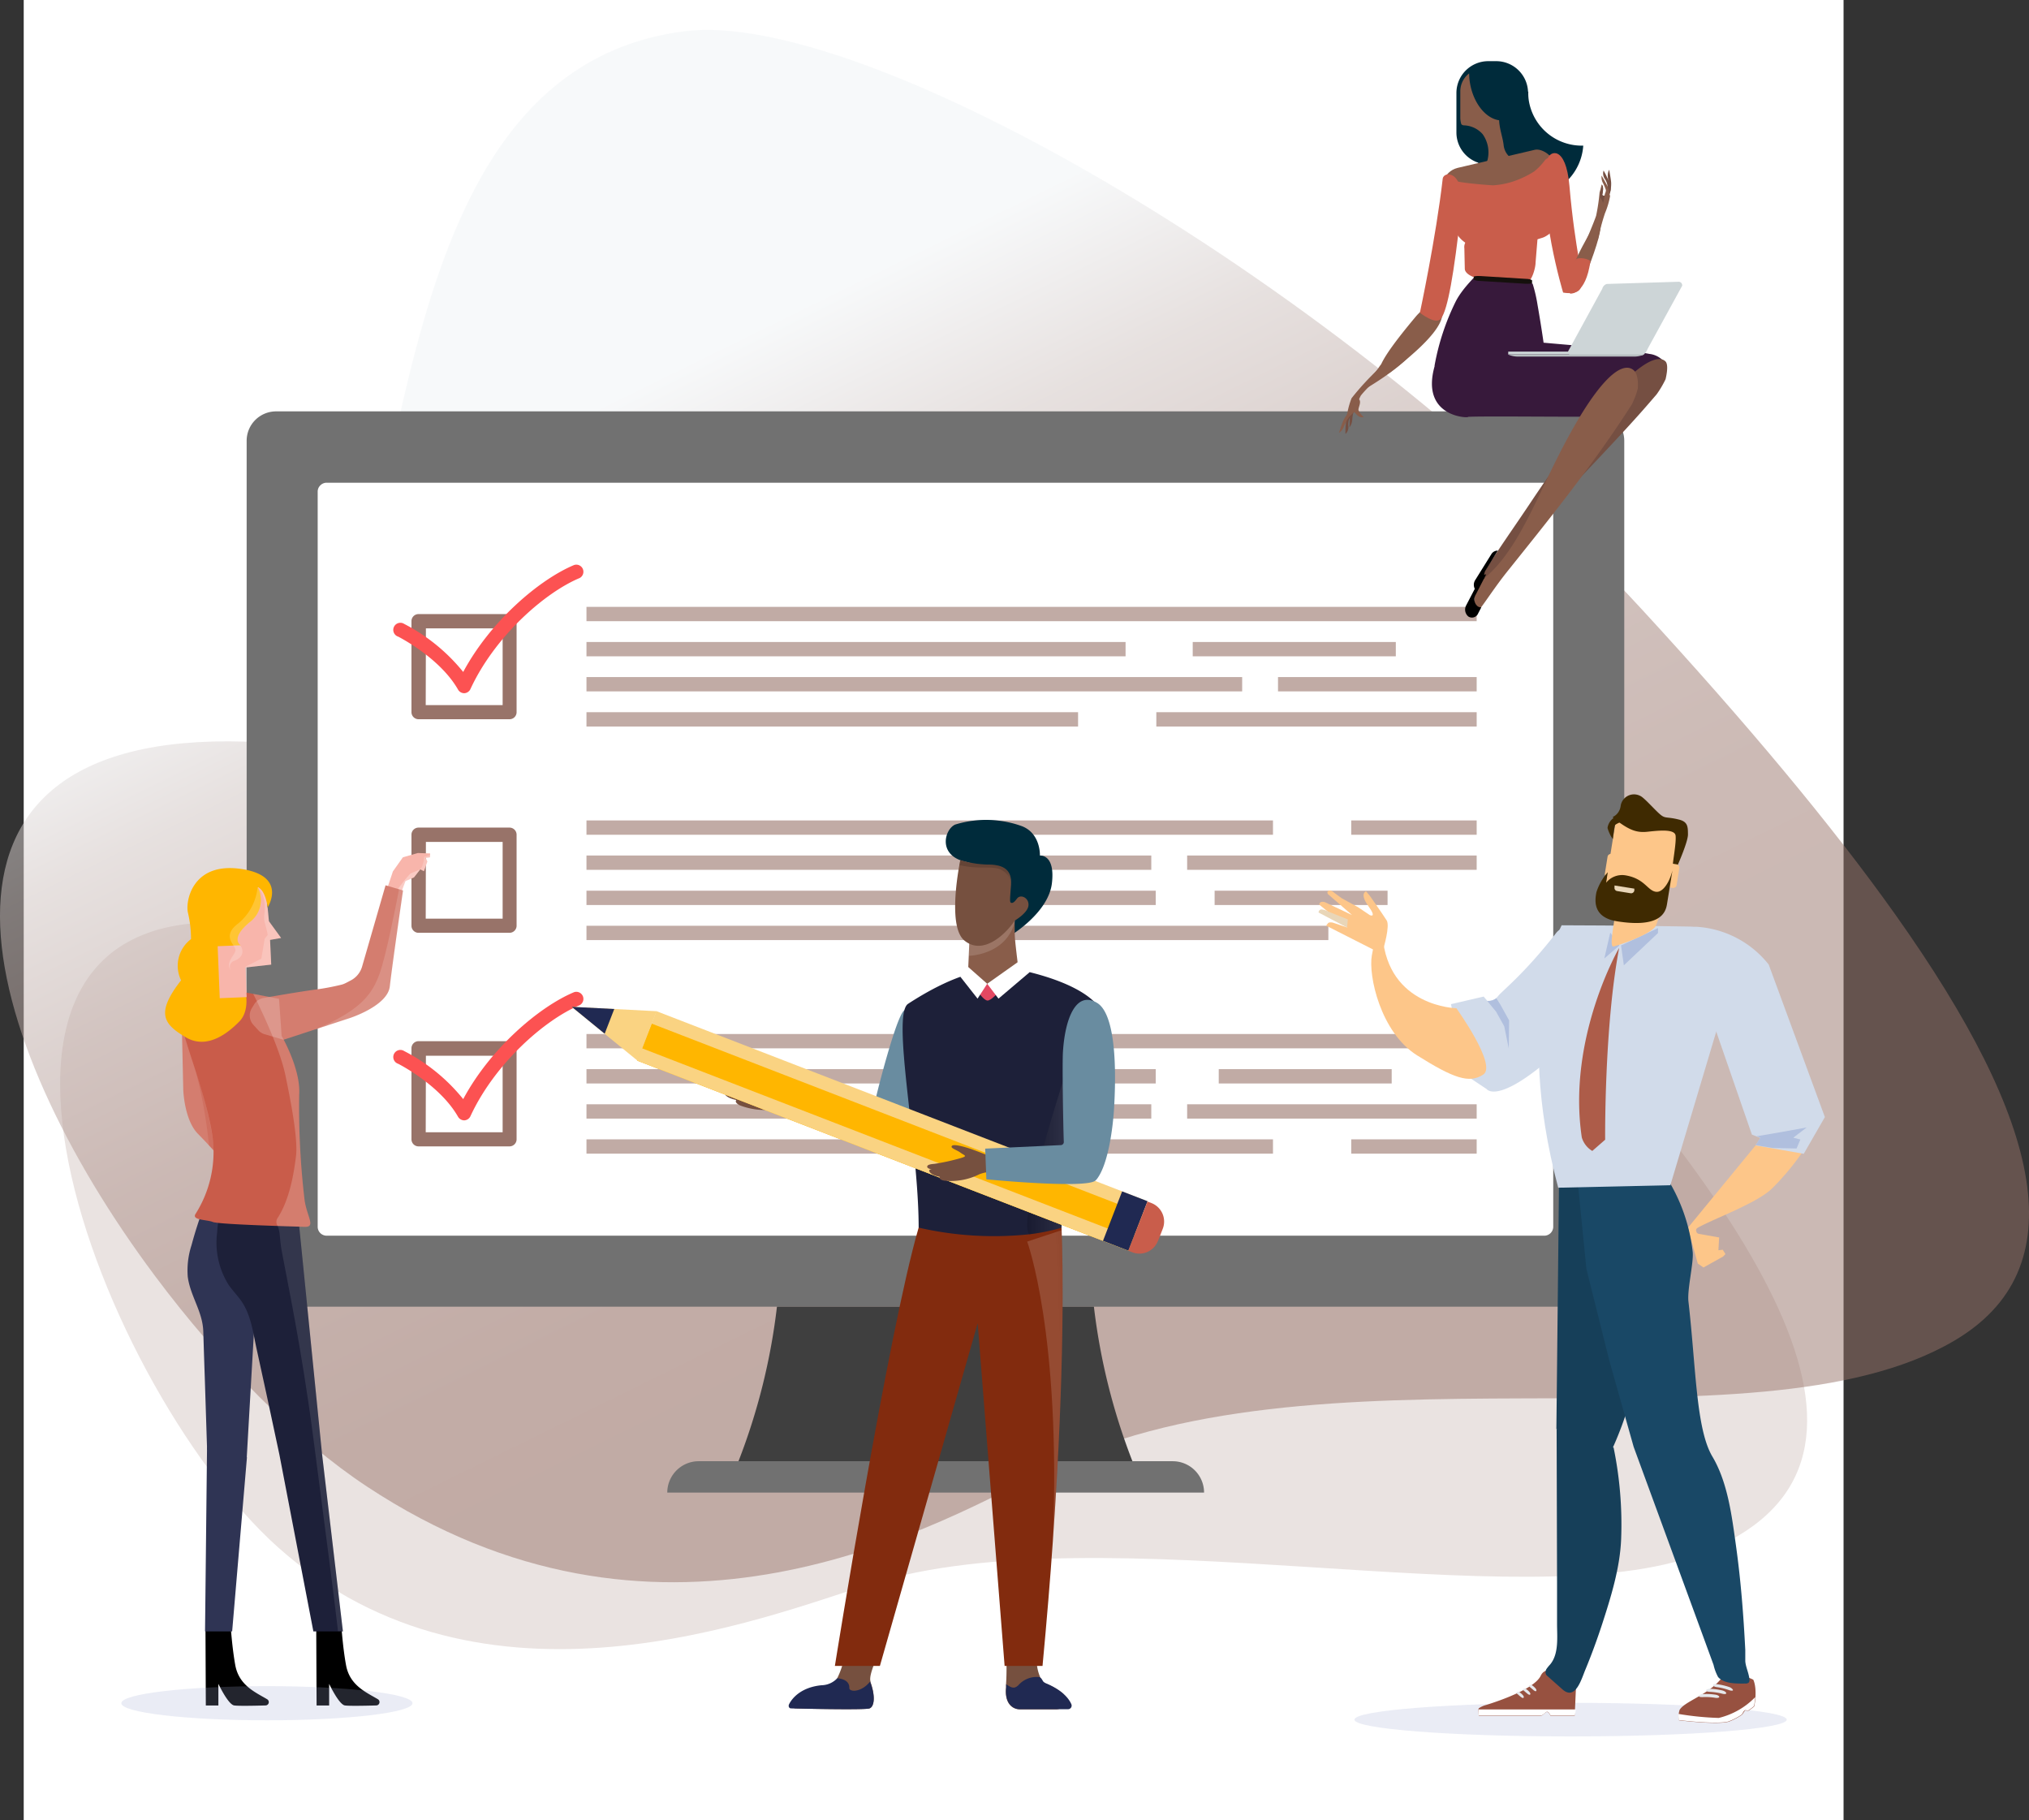 <svg xmlns="http://www.w3.org/2000/svg" xmlns:xlink="http://www.w3.org/1999/xlink" viewBox="0 0 334.48 300"><rect x="0" y="0" width="334.48" height="300" fill="#333333" stroke="none"/><defs><linearGradient id="linear-gradient" x1="-1516.59" y1="-670.68" x2="-1516.78" y2="-670.27" gradientTransform="matrix(476.83, -61.81, -46.22, -356.51, 692361.97, -332639.01)" gradientUnits="userSpaceOnUse"><stop offset="0" stop-color="#987369"/><stop offset="0.2" stop-color="#9a766c"/><stop offset="0.37" stop-color="#a18077"/><stop offset="0.52" stop-color="#ac8f88"/><stop offset="0.67" stop-color="#bba6a1"/><stop offset="0.82" stop-color="#cfc3c0"/><stop offset="0.95" stop-color="#e7e6e7"/><stop offset="1" stop-color="#f0f3f5"/></linearGradient><linearGradient id="linear-gradient-2" x1="-1339.81" y1="-684.35" x2="-1338.04" y2="-683.78" gradientTransform="matrix(7.74, 0, 0, -67.66, 10544.51, -46082.4)" gradientUnits="userSpaceOnUse"><stop offset="0" stop-color="#fff"/><stop offset="1"/></linearGradient><linearGradient id="linear-gradient-3" x1="-1341.89" y1="-721.63" x2="-1343.35" y2="-721.63" gradientTransform="matrix(7.51, 0, 0, -21.44, 10172.7, -15288.69)" xlink:href="#linear-gradient-2"/><linearGradient id="linear-gradient-4" x1="-1426.74" y1="-697.82" x2="-1427.49" y2="-697.82" gradientTransform="matrix(15.03, 0, 0, -38.18, 21624.8, -26454.64)" xlink:href="#linear-gradient-2"/><linearGradient id="linear-gradient-5" x1="-1384.01" y1="-789.07" x2="-1383.8" y2="-788.17" gradientTransform="matrix(10.26, 0, 0, -9.61, 14359.74, -7431.83)" xlink:href="#linear-gradient-2"/><linearGradient id="linear-gradient-6" x1="-1396.44" y1="-895.52" x2="-1396.28" y2="-894.5" gradientTransform="matrix(11.29, 0, 0, -5.15, 15922.6, -4463.69)" xlink:href="#linear-gradient-2"/></defs><title>R-Test</title><g id="Layer_2" data-name="Layer 2"><g id="Report"><rect x="3.91" width="300" height="300" style="fill:#fff"/><path id="Path_19696" data-name="Path 19696" d="M244.33,151.57c47.19,50.08,72.95,90.34,36,104.51-29,11.14-98.28-7-136.87,5C126,266.52,79.68,285.23,45.81,255,15.68,228-17.61,140.8,47,153.23c26,5,4.83-79.69,53.89-83.91C135.65,66.33,204.66,109.46,244.33,151.57Z" style="fill:#eae3e1;isolation:isolate"/><path id="Path_19697" data-name="Path 19697" d="M25.51,210.24C36.3,224.7,49,237.43,60.49,245c47.36,31.3,91.06,8.13,111.11-2.33C216,219.54,288.87,240.5,322.1,221c20.2-11.83,14.77-35.86-9.64-70.24-10.54-14.86-24.63-31.66-41.73-50.25C221,46.48,142.5,1.4,112.86,5.15c-60.13,7.61-40,118.07-72.5,117.08C-18.58,120.45-3.38,171.55,25.51,210.24Z" style="opacity:0.5;isolation:isolate;fill:url(#linear-gradient)"/><path d="M262.91,215.36H45.5a4.83,4.83,0,0,1-4.84-4.84V72.65A4.85,4.85,0,0,1,45.5,67.8H262.91a4.86,4.86,0,0,1,4.85,4.85V210.52a4.83,4.83,0,0,1-4.85,4.84Z" style="fill:#717171"/><path d="M254.57,203.66H53.84a1.49,1.49,0,0,1-1.12-.52,1.47,1.47,0,0,1-.35-1V81a1.43,1.43,0,0,1,.43-1,1.46,1.46,0,0,1,1-.44H254.57A1.5,1.5,0,0,1,256.05,81V202.18a1.48,1.48,0,0,1-1.48,1.48Z" style="fill:#fff"/><path d="M84,118.54h-15a1.17,1.17,0,0,1-1.17-1.17v-15a1.16,1.16,0,0,1,1.17-1.16H84a1.16,1.16,0,0,1,1.16,1.16v15A1.16,1.16,0,0,1,84,118.54Zm-13.82-2.33H82.86V103.56H70.21Z" style="fill:#987369"/><path d="M76.51,114.25a1.17,1.17,0,0,1-1-.59c-3-5.27-9.79-8.69-9.86-8.73a1.17,1.17,0,1,1,1-2.09,30.39,30.39,0,0,1,9.71,7.91c4.49-8.38,12.55-15.24,18.29-17.63a1.17,1.17,0,0,1,.9,2.15c-5.75,2.4-14,9.63-18,18.3a1.18,1.18,0,0,1-1,.68Z" style="fill:#fc5252"/><rect x="96.68" y="100.02" width="146.75" height="2.36" style="fill:#c1aba5"/><rect x="96.68" y="105.81" width="88.87" height="2.36" style="fill:#c1aba5"/><rect x="196.62" y="105.81" width="33.48" height="2.36" style="fill:#c1aba5"/><rect x="96.68" y="111.59" width="108.09" height="2.36" style="fill:#c1aba5"/><rect x="210.68" y="111.59" width="32.75" height="2.36" style="fill:#c1aba5"/><rect x="96.68" y="117.38" width="81.04" height="2.36" style="fill:#c1aba5"/><rect x="190.62" y="117.38" width="52.81" height="2.36" style="fill:#c1aba5"/><path d="M84,153.74h-15a1.17,1.17,0,0,1-1.17-1.17v-15a1.17,1.17,0,0,1,1.17-1.17H84a1.17,1.17,0,0,1,1.16,1.17v15A1.17,1.17,0,0,1,84,153.74Zm-13.82-2.33H82.86V138.76H70.21Z" style="fill:#987369"/><rect x="96.68" y="152.58" width="122.3" height="2.36" transform="translate(315.66 307.52) rotate(180)" style="fill:#c1aba5"/><rect x="200.24" y="146.79" width="28.51" height="2.36" transform="translate(428.98 295.95) rotate(180)" style="fill:#c1aba5"/><rect x="96.68" y="146.79" width="93.84" height="2.36" transform="translate(287.2 295.95) rotate(180)" style="fill:#c1aba5"/><rect x="195.7" y="141.01" width="47.73" height="2.36" transform="translate(439.13 284.37) rotate(180)" style="fill:#c1aba5"/><rect x="96.68" y="141.01" width="93.11" height="2.36" transform="translate(286.47 284.37) rotate(180)" style="fill:#c1aba5"/><rect x="222.75" y="135.22" width="20.68" height="2.36" transform="translate(466.18 272.8) rotate(180)" style="fill:#c1aba5"/><rect x="96.68" y="135.22" width="113.17" height="2.36" transform="translate(306.53 272.8) rotate(180)" style="fill:#c1aba5"/><path d="M84,188.94h-15a1.17,1.17,0,0,1-1.17-1.17v-15a1.17,1.17,0,0,1,1.17-1.17H84a1.17,1.17,0,0,1,1.16,1.17v15A1.17,1.17,0,0,1,84,188.94Zm-13.82-2.33H82.86V174H70.21Z" style="fill:#987369"/><path d="M76.51,184.65a1.19,1.19,0,0,1-1-.59c-3-5.27-9.79-8.69-9.86-8.73a1.17,1.17,0,1,1,1-2.09,30.23,30.23,0,0,1,9.71,7.91c4.49-8.38,12.55-15.24,18.29-17.63a1.17,1.17,0,0,1,.9,2.15c-5.75,2.4-14,9.63-18,18.3a1.18,1.18,0,0,1-1,.68Z" style="fill:#fc5252"/><rect x="96.68" y="170.42" width="146.75" height="2.36" transform="translate(340.11 343.2) rotate(180)" style="fill:#c1aba5"/><rect x="200.91" y="176.2" width="28.51" height="2.36" transform="translate(430.33 354.77) rotate(180)" style="fill:#c1aba5"/><rect x="96.68" y="176.2" width="93.84" height="2.36" transform="translate(287.2 354.77) rotate(180)" style="fill:#c1aba5"/><rect x="195.7" y="181.99" width="47.73" height="2.36" transform="translate(439.13 366.35) rotate(180)" style="fill:#c1aba5"/><rect x="96.68" y="181.99" width="93.11" height="2.36" transform="translate(286.47 366.35) rotate(180)" style="fill:#c1aba5"/><rect x="222.75" y="187.78" width="20.68" height="2.36" transform="translate(466.18 377.92) rotate(180)" style="fill:#c1aba5"/><rect x="96.68" y="187.78" width="113.17" height="2.36" transform="translate(306.53 377.92) rotate(180)" style="fill:#c1aba5"/><path d="M180.33,215.36H128.08a103.19,103.19,0,0,1-6.34,25.47h64.94A103.45,103.45,0,0,1,180.33,215.36Z" style="fill:#3f3f3f"/><path d="M193.29,240.83H115.13A5.18,5.18,0,0,0,110,246h88.49a5.17,5.17,0,0,0-5.16-5.17Z" style="fill:#717171"/><path id="Path_20953" data-name="Path 20953" d="M52.13,268l.06,13.09h2.07v-3.57s1.6,3.4,2.59,3.56c.63.1,3.14.06,5.2,0a.55.55,0,0,0,.51-.59.54.54,0,0,0-.26-.43c-1.89-1.13-4.63-2.25-5.25-5.59-.54-2.89-.79-6.67-.79-6.67Z"/><path id="Path_20953-2" data-name="Path 20953" d="M33.87,268l.06,13.09H36l0-3.57s1.6,3.4,2.6,3.56c.63.1,3.13.06,5.19,0a.55.55,0,0,0,.52-.59.57.57,0,0,0-.27-.43c-1.89-1.13-4.62-2.25-5.25-5.59-.53-2.89-.78-6.67-.78-6.67Z"/><path d="M37.61,165.94l-1.93-2.87-3.38,1.05-2.36,3.33.27,12.13s.14,5,2.44,7.31c2.69,2.72,8.12,8.88,8.12,8.88l2-2.24L36,184.09l-.62-1.88a61.86,61.86,0,0,1,.25-7A63.54,63.54,0,0,1,37.61,165.94Z" style="fill:#d47d6f"/><path d="M43.24,195.55c-2.23-.07-4.46-.2-6.69-.21s-2.12,1.35-2.83,3.25a69.45,69.45,0,0,0-2.15,6.64,13.45,13.45,0,0,0-.62,5.18c.41,3.19,2.45,5.72,2.56,9,.08,2.57.16,5.13.25,7.7l.38,11.86,6.51,1.72Z" style="fill:#2f3454"/><polygon points="37.98 159.73 44.71 158.98 44.52 154.91 46.34 154.59 44.33 151.83 43.81 146.4 36.49 145.29 33.2 150.86 34.58 158.64 37.98 159.73" style="fill:#f8b5ab"/><path d="M43.81,146.4l.31,3.19c.1-.23.75-3.23-.13-3.83s-1.52.43-1.52.43h0Z" style="fill:#424f5d"/><path d="M44.33,151.83l-.21-2.24h0s-.25-2.37-1.35-3.19a.51.51,0,0,0-.3-.21h0s1.58,1.35,1.09,4.63a3.85,3.85,0,0,0,.09,1.27,19.31,19.31,0,0,1,.49,2l-.5.61L43.08,158l-2.95,1.49h0l4.58-.51-.19-4.07,1.81-.32Z" style="fill:#fff;opacity:0.2"/><polygon points="33.8 268.88 38.27 268.88 40.71 240.18 40.63 240.18 34.13 238.45 34.13 238.46 33.8 268.88" style="fill:#2f3454"/><path d="M48.65,195.39l4.44,44.27,3.44,29.22H51.66L46.05,239.7,44,230.11l-1.7-7.8c-.59-2.72-.92-5.61-2.55-7.93-.65-.91-1.43-1.71-2.07-2.63a13.12,13.12,0,0,1-1.89-8.59,22.9,22.9,0,0,1,1.7-7.26c.78-1.69,1.81-1.45,3.51-1.28C41.56,194.68,48.63,195.15,48.65,195.39Z" style="fill:#1d2039"/><path d="M40.78,163.62l5.19,1,.46,6.12s3.18,5.46,2.89,9.67a130.69,130.69,0,0,0,.9,17.46c.41,2.69,1.87,4.39,0,4.33s-14.14-.39-15.14-.8-3.58-.26-2.82-1.37a19.1,19.1,0,0,0,2.84-12.18c-.7-6.26-4.61-15.81-5.08-18.78-.77-4.82,4-5.69,5.63-5.68C36.94,163.4,38.15,163.39,40.78,163.62Z" style="fill:#c95c4a"/><path d="M42.47,146.19A4.53,4.53,0,0,1,41.14,152c-3.24,2.71-1.54,3.75-1.54,3.75s1.26,1.63-.89,2.56.53,3,1.21,3.79,1.36,4.39-.44,6.23-5.29,4.75-8.87,2.62-5.05-3.89-.76-9.38a5.49,5.49,0,0,1,1.64-6.79,19,19,0,0,0-.49-4.28c-.49-1.79.6-8.39,8.57-7.31s4.55,6.36,4.55,6.36S43.84,146.76,42.47,146.19Z" style="fill:#ffb600"/><polygon points="63.59 147.15 64.77 143.62 66.42 141.29 68.89 140.59 70.91 140.66 70.88 141.3 70.17 141.39 70.45 141.99 69.88 143.59 69.28 143.28 68.24 144.61 66.84 145.21 65.91 147.73 63.59 147.15" style="fill:#f8b5ab"/><path d="M41.88,165.56l-.38.63a2.28,2.28,0,0,0,.26,2.71l.81.89a2.27,2.27,0,0,0,1,.65l3.16.93,10.88-3.56s6.29-2,6.65-5.24c.46-4,2.18-15.81,2.18-15.81l-2.88-.85-3.87,13.4a3.75,3.75,0,0,1-1.89,2.29l-.87.45a3.1,3.1,0,0,1-.6.23,40.44,40.44,0,0,1-4.59.85c-2.8.39-6.58,1.05-8.36,1.36A2.3,2.3,0,0,0,41.88,165.56Z" style="fill:#d47d6f"/><polygon points="69.85 141.94 69.59 142.81 69.28 143.28 69.88 143.59 70.45 141.99 70.17 141.39 70.88 141.3 70.89 140.91 69.89 141.25 69.85 141.94" style="fill:#fff;opacity:0.2"/><polygon points="66.84 145.21 68.24 144.61 69.28 143.28 67.65 143.97 66.78 144.96 65.6 146.5 65.94 146.59 66.48 146.75 66.84 145.21" style="fill:#fff;opacity:0.3"/><g style="opacity:0.15"><path d="M64.3,162.57c.46-4,2.18-15.81,2.18-15.81l-.69-.21c-.53,2.76-2.15,11-3.24,14-1.21,3.3-3.07,6-10.69,9.16h0l5.79-1.89S63.94,165.82,64.3,162.57Z" style="fill:#fff"/></g><rect x="35.8" y="155.79" width="4.44" height="8.57" transform="matrix(1, -0.04, 0.04, 1, -6.15, 1.59)" style="fill:#f8b5ab"/><g style="opacity:0.2"><path d="M39.31,152.17c-2.89,2.15-.51,3.57-.49,4.39S37,158.61,38.1,160h0a1.06,1.06,0,0,1,.61-1.67c2.15-.93.89-2.56.89-2.56s-1.7-1,1.54-3.75a4.53,4.53,0,0,0,1.33-5.85A8.88,8.88,0,0,1,39.31,152.17Z" style="fill:#fff"/></g><path d="M50.22,197.87a130.69,130.69,0,0,1-.9-17.46c.29-4.21-2.89-9.67-2.89-9.67L46,164.62l-4.26-.82c.88,1.75,4.33,8.75,5.3,13.38,1.11,5.32,2.08,10.77,1.75,13.41s-1,7.06-3.06,10.21a1.12,1.12,0,0,0,.06,1.26l4.46.14C52.09,202.26,50.63,200.56,50.22,197.87Z" style="fill:#fff;opacity:0.2"/><path d="M53.09,239.66l-3.76-37.48-3.57-.12c.47,1,.3,2,.67,4.06.77,4.27,3.27,15.88,5.2,30.72,1.68,12.88,3.62,27.67,4.09,32h.81Z" style="fill:#fff;opacity:0.1"/><g style="opacity:0.4"><path d="M32.26,176.56a76.79,76.79,0,0,1,2.19,12.22q.38.39.75.81a17.24,17.24,0,0,0-.1-1.74A64.35,64.35,0,0,0,32.26,176.56Z" style="fill:#c95c4a"/></g><path d="M68,280.71c0,1.56-10.75,2.82-24,2.82s-24-1.26-24-2.82,10.74-2.81,24-2.81S68,279.16,68,280.71Z" style="fill:#9faad4;opacity:0.22;isolation:isolate"/><ellipse id="Ellipse_381" data-name="Ellipse 381" cx="258.91" cy="283.42" rx="35.63" ry="2.77" style="fill:#9faad4;opacity:0.22;isolation:isolate"/><path d="M259.81,277.85l-.22,4.93h-4s-.22-.62-.56-.62-.66.62-1.05.62h-10.2s-.18-.91,0-1.23A3.71,3.71,0,0,1,245,281c2.07-.64,8-2.65,9-4.84C255.33,273.47,259.81,277.85,259.81,277.85Z" style="fill:#975140"/><path d="M243.73,281.74a3.17,3.17,0,0,0,0,1H254c.39,0,.76-.62,1.05-.62s.56.62.56.62h4l.18-1Z" style="fill:#fff"/><path d="M251.16,279.81c-.08.13-.31,0-.62-.27-.73-.62-.66-.55-.47-.65s.28-.14.71.23S251.25,279.68,251.16,279.81Z" style="fill:#e5e8ec"/><path d="M252.25,279.28c-.09.13-.32,0-.62-.27-.73-.61-.67-.55-.48-.65s.29-.14.71.23S252.34,279.16,252.25,279.28Z" style="fill:#e5e8ec"/><path d="M253.25,278.69c-.09.13-.32,0-.62-.28-.74-.61-.67-.55-.48-.65s.29-.14.71.23S253.33,278.56,253.25,278.69Z" style="fill:#e5e8ec"/><path d="M276.88,281.82a3.49,3.49,0,0,0-.1,1.71s6.17.76,8.16.24a9.72,9.72,0,0,0,2.21-1.14c.14-.09.38-.61.52-.7s.38.11.59,0a6.06,6.06,0,0,0,.94-.72c.55-3.12-.18-4.38-.18-4.38s-3.95-1.93-4.94-.59C281.77,279.37,277.75,280.33,276.88,281.82Z" style="fill:#975140"/><path d="M276.7,282.48a48.12,48.12,0,0,0,6.64.66,12.44,12.44,0,0,0,6-3.42,12.69,12.69,0,0,1-.18,1.45,6.06,6.06,0,0,1-.94.72c-.21.15-.34-.12-.59,0s-.38.61-.52.7a9.72,9.72,0,0,1-2.21,1.14c-2,.52-8.16-.24-8.16-.24A4.7,4.7,0,0,1,276.7,282.48Z" style="fill:#fff"/><path d="M280.06,279.52c0,.13.22.2.57.19a10.09,10.09,0,0,1,2.12.11c.36.06.66,0,.67-.14s-.26-.32-.61-.37a9.8,9.8,0,0,0-2.09-.1C280.38,279.23,280.08,279.38,280.06,279.52Z" style="fill:#e5e8ec"/><path d="M281.24,278.59c0,.14.24.24.58.25a10.15,10.15,0,0,1,2.1.31c.35.09.64.07.65-.08s-.26-.36-.6-.45a10,10,0,0,0-2.08-.28C281.56,278.33,281.27,278.45,281.24,278.59Z" style="fill:#e5e8ec"/><path d="M282.4,277.74c0,.14.24.27.58.32a9.52,9.52,0,0,1,2.06.5c.34.12.63.11.64,0s-.26-.39-.6-.51a10.11,10.11,0,0,0-2.05-.47C282.7,277.5,282.42,277.6,282.4,277.74Z" style="fill:#e5e8ec"/><polyline points="280.82 208.9 284.06 207.09 284.44 206.69 283.99 205.97 283.28 206.06 283.4 203.95 280.01 203.35 278.28 202.54 279.88 208.25" style="fill:#fdc689"/><path d="M265.81,157.48s3.63,4-7.54,14.54-13.2,7.47-13.2,7.47l-3.38-2.25-2.5-11.74,5.39-1.25.59.69a2,2,0,0,0,1.74-.71c.58-.82,4.28-3.6,9.62-10.46C259,150.61,265.12,156.7,265.81,157.48Z" style="fill:#d1dbea"/><path d="M240.08,166.17s-11.26-.2-12.16-11.93c-.27-3.49-1.16-.12-1.77,3.21s1.44,12.72,7.46,16.49,8.59,4.69,10.91,3.16S240.08,166.17,240.08,166.17Z" style="fill:#fdc689"/><path d="M257.08,278l.45.4c2.2,2,3.18-1.72,3.84-3.27,1-2.42,1.91-4.91,2.73-7.41,1.47-4.53,3-9.43,3.15-14.24A62.62,62.62,0,0,0,266,238.58l-9.39-3.06.07,25.33,0,6.8c0,2.13.33,4.94-1.15,6.69a6.94,6.94,0,0,0-.6.74,1,1,0,0,0-.06.92,1.33,1.33,0,0,0,.26.27Z" style="fill:#163f59"/><path d="M257,195.14l-.43,40.38,8.54,4.71a58.16,58.16,0,0,0,5.76-21.93c.27-5.22.41-16.93-2.51-20.92C264.41,192,257,195.14,257,195.14Z" style="fill:#163f59"/><path d="M260.12,195.14l1.4,14,3.79,15.16,4,14.17,6.34,17.29,4.95,13.5,1.88,5.14a7.79,7.79,0,0,0,.75,2c1,1.15,3.13,1.08,4.47,1.07a.78.78,0,0,0,.58-.16.69.69,0,0,0,.11-.53c-.09-1.05-.61-2-.68-3,0-.6,0-1.23,0-1.84-.29-5.7-.73-11.41-1.52-17.08-.68-4.86-1.34-10.48-3.9-14.79-2.71-4.55-2.7-14.66-3.95-25.55-.23-2,.88-6.39.7-8.18a29,29,0,0,0-4.34-12.34Z" style="fill:#194866"/><path d="M256.87,195.75l18.49-.41,7.9-26.44s5.12-16-4.7-16.19-21.12-.21-21.12-.21S249.33,167.42,256.87,195.75Z" style="fill:#d1dbea"/><path d="M290.05,188l-11.71,14.25s.42,2.08,1.36,1c.12-.14-.45-.56.26-.95,2.88-1.57,9.64-4,12.14-6.4a41.7,41.7,0,0,0,5.63-6.92Z" style="fill:#fdc689"/><path d="M266.92,156.22s-8.61,14.83-6.16,31.25a3.84,3.84,0,0,0,1.73,2.22l2.12-1.85S264.44,169.26,266.92,156.22Z" style="fill:#ad5c49"/><polygon points="267.23 155.82 267.69 159.1 273.32 153.78 273.32 152.96 267.23 155.82" style="fill:#b0bfde"/><polygon points="265.45 153.71 264.47 157.97 266.96 155.82 265.45 153.71" style="fill:#b0bfde"/><path d="M248.78,168.18l-1.47-2.65-.64-1a2.21,2.21,0,0,1-1.5.44l1.46,1.77,1.34,2.4.75,3.66Z" style="fill:#b0bfde"/><path d="M282.37,168.43,288.8,187l1.39.55-.77,1.23,7.93,1.38,3.48-6.05-9.26-25.14A16.47,16.47,0,0,0,280,152.77C274.23,152.13,281.9,166.89,282.37,168.43Z" style="fill:#d1dbea"/><path d="M297.83,185.82s-5.41,1-8.25,1.45l.61.24-.77,1.23,2.74.46,4,.09.63-1.48-1.17-.3Z" style="fill:#b0bfde"/><path d="M274,149a19.4,19.4,0,0,1-1,3.51c-.63,1.44-6.18,3.28-7,3.49s.22-4.31.22-5.33c0-.78.5-.54-.1-1.67Z" style="fill:#fdc689"/><path d="M264.53,146.71a1.62,1.62,0,0,0,1.33,1.85l7.16,1.15a1.62,1.62,0,0,0,1.85-1.34l1.7-10.6a1.62,1.62,0,0,0-1.34-1.85l-7.15-1.14a1.61,1.61,0,0,0-1.85,1.33Z" style="fill:#fdc689"/><path d="M265.87,138.29a6.05,6.05,0,0,1-.87-1.83,2.39,2.39,0,0,1,1.33-1.83c.87-.33,1.4.63,1.4.63s-1.39.51-1.5.76S265.87,138.29,265.87,138.29Z" style="fill:#3f2a01"/><path d="M276.53,142.66s1.74-3.9,1.73-5.13,0-2.07-1.44-2.44c-2.16-.55-2.26-.09-3.21-.92s-2.6-2.74-3.23-3a2.22,2.22,0,0,0-3.22,1.69,2.31,2.31,0,0,1-1.29,1.79c.05.2.42.44,1.06.89,1.83,1.32,3,1.71,4.58,1.55s4.56-.56,4.71.62-.53,4.61-.44,4.89S276.23,142.81,276.53,142.66Z" style="fill:#3f2a01"/><rect x="273.33" y="142.95" width="3.94" height="2.64" rx="0.54" transform="translate(89.27 393.26) rotate(-80.89)" style="fill:#fdc689"/><rect x="264.11" y="141.47" width="3.94" height="2.64" rx="0.54" transform="translate(82.97 382.91) rotate(-80.89)" style="fill:#fdc689"/><path d="M275.7,143.47s-.67,4.18-.9,5.57-1.14,3.94-8.25,2.8c-4.21-.68-3.56-3.74-3.39-4.76a9.14,9.14,0,0,1,1.88-3.32s-.27,1.72-.27,1.72a3.39,3.39,0,0,1,3.14-1.22c3.23.52,3.66,2.53,5.08,2.72C274.09,147.13,275.2,145.48,275.7,143.47Z" style="fill:#3f2a01"/><path d="M268.8,147.22l-2.21-.36a.53.53,0,0,1-.44-.61l0-.31,3.27.52,0,.31A.54.54,0,0,1,268.8,147.22Z" style="fill:#e9d6b8"/><path d="M228.09,156.21s1.07-3.6.51-4.5-2.77-4.05-2.77-4.05l-.63-.75s-1.15.3.36,2.4.25,1.51.25,1.51l-2-1.34-2.62-1.43-1.09-.8s-.59-.5-.82-.49c-.67,0-.4.57-.4.57l4,3.48-4.49-2.13s-.61-.17-.81.12,0,.38,0,.38l4.55,3.69-2.42-.81s-.61-.15-.81.12l-.29.38,8.95,4.54Z" style="fill:#fdc689"/><path d="M222.19,151.53l-3.24-1.3a2.65,2.65,0,0,0-1.12-.34.49.49,0,0,0-.46.51l4.7,2.47Z" style="fill:#e9d6b8"/><path d="M240.09,21.84a5.25,5.25,0,0,0,5.25,5.24l1.31-2.49c2.9,0,5.25-4.37,5.25-7.27v-2a5.25,5.25,0,0,0-5.25-5.24h-1.31a5.25,5.25,0,0,0-5.25,5.24Z" style="fill:#002b3b"/><path d="M250.85,15.2a8,8,0,0,1,1.09-.09,7.92,7.92,0,0,0,.07,1.37A8.83,8.83,0,0,0,261,24a9,9,0,0,1-17.8,1.18A8.86,8.86,0,0,1,250.85,15.2Z" style="fill:#002b3b"/><path d="M242.19,12.1a9.42,9.42,0,0,0,.12,1.48c.53,3.37,2.58,5.93,4.82,6.24.07,1.53.61,2.85.74,4.07.29,2.65,3.22,2.93,3.22,2.93.38,2.35-8.87,5.61-8.69,5.23a23.12,23.12,0,0,0,2.82-5.69,5.17,5.17,0,0,0-.81-4.25,4.3,4.3,0,0,0-3.07-1.45.6.6,0,0,1-.44-.19,3.67,3.67,0,0,1-.17-1.1V15A3.71,3.71,0,0,1,242.19,12.1Z" style="fill:#895d4a"/><path d="M236.49,60.37l0-.07,0-.06A39.45,39.45,0,0,1,240,49.64c1.19-2.3,3.6-4.49,4.66-5.59,2.74,1.49,5.44.8,8,2.73a24.34,24.34,0,0,1,.8,3.45c.39,2.23.72,4.31,1,6.25,4,.37,13.76,1.12,17.44,1.85A3.68,3.68,0,0,1,274.6,60c-.2,3.56-3.09,5.57-4.84,8.43-.31.5-23.75.07-27.77.27C242.53,68.93,234.07,69,236.49,60.37Z" style="fill:#37193b"/><path d="M273.09,65a16.26,16.26,0,0,0,1.48-2.5c.37-1.6.36-2.67-.09-3C272.74,58,266.83,61,252,83.3c-3.24,4.85-9.94,14.24-7.94,13,3.42-2.18,4.28-4.85,6.46-7.12C268.29,70.67,270.2,68.35,273.09,65Z" style="fill:#754f42"/><path d="M243.21,95.57l2.63-4.22a1.21,1.21,0,0,1,1.07-.6l-2,3.25a1.46,1.46,0,0,0,.22,1.88.91.91,0,0,0,.57.22l-.61,1a1.09,1.09,0,0,1-1.63.39A1.47,1.47,0,0,1,243.21,95.57Z"/><path d="M242.7,40.47l-4.09-7.26c-1.51-2.15-.75-4.93,1.68-5.54l12.8-3c1.54-.25,4.1,1.87,3.65,4.52l-2.61,8.71Z" style="fill:#895d4a"/><path d="M255.12,26.22c-1.7,7.92,2.56,22,2.56,22s2.45.5,2.92-.83c.59-1.7-.93-5.75-1.88-16.78C258.12,23.8,255.41,24.9,255.12,26.22Z" style="fill:#c95d4b"/><path d="M253.14,43.25c0,1-.69,3.25-1.45,3.27l-7.58-.59c-.76,0-2.62-.64-2.64-1.64l-.07-3.35a1.63,1.63,0,0,1,1.34-1.83l9.4-2.63c.75,0,1.38.78,1.41,1.78Z" style="fill:#c95d4b"/><path d="M252.56,46.64c0,.1-.54.16-1.18.12l-7.28-.45c-.64,0-1.16-.16-1.15-.27l0-.42c0-.11.54-.16,1.18-.12l7.28.45c.64,0,1.16.16,1.15.27Z" style="fill:#15100c"/><path d="M255.81,28.59a3.91,3.91,0,0,0,.42-1.52c0-.46-.2-1-.66-1.08a1.17,1.17,0,0,0-.95.5,9.42,9.42,0,0,1-1.73,1.78,15.89,15.89,0,0,1-2.46,1.27,13.21,13.21,0,0,1-4.25,1c-.51,0-6.57-.46-6.52-.88,0,.21,0,.42,0,.64,0,2.38.23,4.76.22,7.15,0,1.9,2.72,3.45,4,3.45,4.78,0,5.86-.3,10.4-1.72,1.22-.38,3.43-2.48,2.88-4.2-.37-1.17-.72-2.35-1.07-3.52a4.07,4.07,0,0,1-.4-2.32C255.69,28.93,255.75,28.76,255.81,28.59Z" style="fill:#c95d4b"/><path d="M269,66.66a12.77,12.77,0,0,0,1-2.67c.08-1.6-.2-2.53-.64-2.93-2-1.82-6.39,1.54-13.5,16.16-3.58,7.37-6.44,14.23-11.29,18.18-.7.57-.89.65-1.12,1.32a9.6,9.6,0,0,0-.3,4.58c1.07-1,3-4.26,5.61-7.46C254.28,86.92,262.49,76.89,269,66.66Z" style="fill:#895d4a"/><path d="M241.7,99.77,244,95.35a1.24,1.24,0,0,1,1-.69l-1.76,3.41a1.46,1.46,0,0,0,.36,1.86.94.94,0,0,0,.59.17l-.52,1a1.1,1.1,0,0,1-1.6.52A1.48,1.48,0,0,1,241.7,99.77Z"/><path d="M223.44,66.94a3.66,3.66,0,0,0-.88,1.3c-.07.38-.1,2.19-.1,2.19a2.16,2.16,0,0,0,.46-1.24A7.24,7.24,0,0,1,223.44,66.94Z" style="fill:#754f42"/><path d="M223,68.11a2.67,2.67,0,0,0-.72,2.16,1.55,1.55,0,0,1-.48,1.26,10.78,10.78,0,0,1,.1-2c0-.4.1-.8.17-1.19C222.32,67.06,224.39,67,223,68.11Z" style="fill:#754f42"/><path d="M224.19,66.14c.09.48-.37,1.26-.22,1.53a3.51,3.51,0,0,0,.84,1.06c-1,.3-1.52-1-2.07-1.31S224,64.92,224.19,66.14Z" style="fill:#895d4a"/><path d="M227.91,61.89a17,17,0,0,0-3.56,3.28c-.73,1.3-.53,2.29-1.34,2.94a2.61,2.61,0,0,0-.23.24c-.22.22-.49.42-.57.52s-.29.47-.26.3a13.69,13.69,0,0,1,.85-3.53,43.91,43.91,0,0,1,4.49-4.88C228.73,59.63,229.82,60.38,227.91,61.89Z" style="fill:#895d4a"/><path d="M222.93,68s-.24-.29-.47-.12a5.34,5.34,0,0,0-1,1.41c-.18.33-.74,2.06-.74,2.06a2.09,2.09,0,0,0,.8-1A8.93,8.93,0,0,1,222.93,68Z" style="fill:#895d4a"/><path d="M227.9,60a1.25,1.25,0,0,0,.34,0,3.61,3.61,0,0,0,.42-.16,10.48,10.48,0,0,0,1.05-.55c.32-.19,3.54-2.34,3.75-1.9-2.55,3.67-10.21,7.75-10.21,7.75.19-.1.38-.41.52-.56l.57-.6c.38-.4.75-.8,1.12-1.21a18.41,18.41,0,0,0,1.88-2.27,2.62,2.62,0,0,1,.23-.32.37.37,0,0,1,.13-.12A.65.65,0,0,1,227.9,60Z" style="fill:#895d4a"/><path d="M228.31,60.31a1.14,1.14,0,0,1,.71,1.16c2.16-1.64,8.16-6.25,8.7-9.3.17-.92-1.61-3.25-4.39.08-3.42,4.09-5.06,6.44-5.69,7.88A1.46,1.46,0,0,1,228.31,60.31Z" style="fill:#895d4a"/><path d="M264.9,32s.34.14.47-.12a5.47,5.47,0,0,0,.23-1.73c0-.39-.33-2.18-.33-2.18a2.2,2.2,0,0,0-.21,1.31A9.1,9.1,0,0,1,264.9,32Z" style="fill:#754f42"/><path d="M264.92,31.71a2.67,2.67,0,0,0-.39-2.26,1.57,1.57,0,0,1-.18-1.34,11.92,11.92,0,0,1,.87,1.82,3.32,3.32,0,0,1,.3,1.18C265.54,32.31,264.22,33.34,264.92,31.71Z" style="fill:#754f42"/><path d="M258.7,46.64c-.17-2.73,4.41-9.94,4.41-9.94s2.52-2.17-1.62,8.41C260.24,48.28,258.74,47.31,258.7,46.64Z" style="fill:#895d4a"/><path d="M264.86,31l.31.17.25,1.16a13.41,13.41,0,0,1-.85,2.84,39.91,39.91,0,0,0-1.16,4.34c-.18.37-2.07.45-2.07.45s1.35-3.12,1.78-4.4a32.15,32.15,0,0,0,.57-3.84c.25-.86.33-1.32.33-1.32s.45.2.13,1.59c-.09.36.36.27.36.27Z" style="fill:#895d4a"/><path d="M265,32.44a3.68,3.68,0,0,0,.08-1.58c-.14-.35-1.06-1.93-1.06-1.93a2.14,2.14,0,0,0,.26,1.3A7.44,7.44,0,0,1,265,32.44Z" style="fill:#895d4a"/><path d="M264.51,32.22s-.3.08-.4,0a2.26,2.26,0,0,0,0,.29c0,.18,0,1.41,0,1.41a10.46,10.46,0,0,1,.31-1.13,5.69,5.69,0,0,0,.19-.84,1.16,1.16,0,0,0,0-.17Z" style="fill:#895d4a"/><path d="M264.15,32c.21-.93.08-1.33,0-1.49-.05.22-.13.57-.28,1.06a7.49,7.49,0,0,0-.12,1,1.6,1.6,0,0,1,.49.87c0,.14.23-.68.24-1.17C264.33,32.24,264.08,32.23,264.15,32Z" style="fill:#754f42"/><path d="M262.17,43.1c0-.38-2.07-.88-2.43-.26l-.33.44s-2.67,3.92-.52,5.11C258.89,48.39,261.39,48.64,262.17,43.1Z" style="fill:#c95d4b"/><path d="M237.83,29.46c-1.1,9.66-3.76,22.08-3.76,22.08s2.65,2.14,3.5.94c1.09-1.52,2.1-7.14,3.28-17.81C241.58,28.06,238,28.1,237.83,29.46Z" style="fill:#c95d4b"/><rect x="248.63" y="57.95" width="22.36" height="0.46" style="fill:#cdd5d7"/><path d="M258.49,57.93a.61.61,0,0,0,.57.64h11.46c.32,0,.74-.22,1.12-1.13l5.67-10.35a.59.59,0,0,0-.66-.65l-11.77.36a1.09,1.09,0,0,0-.74.78Z" style="fill:#cdd5d7"/><path d="M259.88,58.41H248.57a4.06,4.06,0,0,0,1.83.36h18.84a4.06,4.06,0,0,0,1.83-.36Z" style="fill:#b7bec0"/><g id="Group_10465" data-name="Group 10465"><g id="Group_10455" data-name="Group 10455"><path id="Path_19790" data-name="Path 19790" d="M143.34,281.57c-.63.24-8.79.1-12.19,0a.78.78,0,0,1-.75-.79.76.76,0,0,1,.24-.55,7.84,7.84,0,0,1,4.89-2,2.71,2.71,0,0,0,2.19-1.06,13.7,13.7,0,0,0,1.68-5.75c0-.36.74-.86.71-1.26-.29-3.48,4.94.53,4.94.53a4.47,4.47,0,0,0-.39,1.6c0,1-1.46,3.61-1.17,4.8,0,.18.09.34.14.5C144.27,279.62,144.15,281.26,143.34,281.57Z" style="fill:#76503f"/><path id="Path_19791" data-name="Path 19791" d="M143.34,281.57c-.69.26-10.19.07-12.93,0-.35,0-.49-.38-.33-.69.54-1.09,2.09-2.82,5.36-3.13a3.63,3.63,0,0,0,2.57-1.14c1.15.07,2.06.58,2,1.62,0,.62,1.93.79,3.45-1.11,0,.17.08.34.13.5C144.28,279.62,144.14,281.26,143.34,281.57Z" style="fill:#202952"/></g><g id="Group_10456" data-name="Group 10456"><path id="Path_19792" data-name="Path 19792" d="M175.09,279a1.54,1.54,0,0,1-1,2.73h-6c-1.06,0-2.53-.85-2.25-3.58,0-.16,0-.34,0-.52.1-1.33.1-2.88.07-4.18,0-1.53-.11-2.69-.11-2.69l4.55-2.74.91-.55s0,.19-.07.52a34.4,34.4,0,0,0-.29,5.46,7,7,0,0,0,.82,3.48,1.45,1.45,0,0,0,.61.51A11.11,11.11,0,0,1,175.09,279Z" style="fill:#76503f"/><path id="Path_19793" data-name="Path 19793" d="M176.61,280.87a.59.59,0,0,1-.3.78.52.52,0,0,1-.24.05h-7.95c-1.06,0-2.53-.85-2.25-3.58,0-.16,0-.34,0-.52.82.52,1.28.83,2,.16a4,4,0,0,1,3.37-1.36c.49.07.6.63.8.8a1.52,1.52,0,0,0,.34.22C175.2,278.59,176.23,280,176.61,280.87Z" style="fill:#202952"/></g><path id="Path_19794" data-name="Path 19794" d="M173.57,253.85v.05q-.66,9.51-1.71,20.67h-6.25l-4.44-56.48-16.12,56.48h-7.42s8.81-55.15,13.81-72.24,23.5-1.11,23.5-1.11,0,.51.07,1.53C175.2,207.74,175.61,225,173.57,253.85Z" style="fill:#822b0e"/><path id="Path_19795" data-name="Path 19795" d="M173.57,253.85c1.36-34.07-4.24-49.22-4.24-49.22l5.68-1.88C175.2,207.74,175.61,225,173.57,253.85Z" style="opacity:0.15;isolation:isolate;fill:url(#linear-gradient-2)"/><path id="Path_19796" data-name="Path 19796" d="M131.43,180.29l0,.48.26,2.33a10,10,0,0,0-1-.22,7.68,7.68,0,0,0-2.19-.14l-.24,0a11.55,11.55,0,0,1-6.29-.56c-1-.5-.59-.88-.59-.88-2.28-.5-2.06-1.4-1.56-1.41s1.57.08,1.71.09c-1-.15-1.88-.59-1.86-.95s.47-.41,1.37-.23a26.85,26.85,0,0,0,5.07.24c1.18-.13.67-.46.13-1.16s-1.38-1.76-.9-2.06,2.24,1.75,2.9,2.21c.26.17.78.55,1.33.94Z" style="fill:#76503f"/><path id="Path_19797" data-name="Path 19797" d="M151.79,172.88c1,2.85,1.84,5.71,1.84,5.71S150.41,187,148,189a2.19,2.19,0,0,1-.37.25c-1.82,1-17.37-4.91-17.37-4.91l1.14-4.93,12.19,2.7a.51.51,0,0,0,.61-.38h0c.55-2.42,3.46-13.78,4.78-15.14C149.72,165.76,150.65,169.71,151.79,172.88Z" style="fill:#698ca0"/><path id="Path_19798" data-name="Path 19798" d="M151.79,172.88c1,2.85,1.84,5.71,1.84,5.71S150.41,187,148,189c3-5.78,3.51-16.19,3.51-16.19Z" style="opacity:0.15;isolation:isolate;fill:url(#linear-gradient-3)"/><path id="Path_19799" data-name="Path 19799" d="M180.68,176.79a37.12,37.12,0,0,1-1.59,5.06,67.45,67.45,0,0,0-4.1,20.5,33.47,33.47,0,0,1-5.34,1.08,55.47,55.47,0,0,1-18.21-1.1c0-13.62-4.52-35.08-1.74-36.89s8.27-5.07,13.06-5.49l5.14-.15c11,2.35,13.06,6,13.06,6S182.3,169.88,180.68,176.79Z" style="fill:#1d2039"/><path id="Path_19800" data-name="Path 19800" d="M173.4,145.63c-.63,4.92-6.88,8.6-6.88,8.6a36,36,0,0,0-2.28-6.82c-1.17-2.53-2.81-4.89-4.91-5.34-4.84-1-3.64-5.39-1.87-6.17a17.31,17.31,0,0,1,11.07.29c3.06,1.24,2.9,4.82,2.9,4.82S174,140.72,173.4,145.63Z" style="fill:#002b3b"/><path id="Path_19801" data-name="Path 19801" d="M167.9,159.8s-2.77,2.39-5.16,2.34a3.64,3.64,0,0,1-3.18-1.46l.14-3.14.12-2.9,7.45-4.36,0,0v1.67c0,1,0,2.26.06,2.86C167.43,156.05,167.9,159.8,167.9,159.8Z" style="fill:#895d4a"/><path id="Path_19802" data-name="Path 19802" d="M161.22,163.44s.9,1.36,1.52,1.46,1.92-1.46,1.92-1.46l-1.92-1.3Z" style="fill:#e34862"/><path id="Path_19804" data-name="Path 19804" d="M162.74,162.14l1.86,2.45,5.15-4.37-1.85-1.73Z" style="fill:#fff"/><path id="Path_19805" data-name="Path 19805" d="M159.56,159.33l3.18,2.81-1.59,2.45-2.83-3.6Z" style="fill:#fff"/><path id="Path_19806" data-name="Path 19806" d="M180.68,176.79a38.57,38.57,0,0,1-1.59,5.06,67.21,67.21,0,0,0-4.1,20.5,33.69,33.69,0,0,1-5.34,1.08,2.53,2.53,0,0,1-.26-.79c-.78-4.6,7-28,7-28S178.8,175.79,180.68,176.79Z" style="opacity:0.15;isolation:isolate;fill:url(#linear-gradient-4)"/><path id="Path_19807" data-name="Path 19807" d="M167.37,151.61l-.08.32c-1.1,4.26-5.09,5.45-7.59,5.61l.12-2.9,7.45-4.36,0,0A1.88,1.88,0,0,1,167.37,151.61Z" style="opacity:0.15;isolation:isolate;fill:url(#linear-gradient-5)"/><path id="Path_19808" data-name="Path 19808" d="M169.54,149.27c-.15,1.23-2.25,2.45-2.25,2.45-1.62,2.41-5.3,5.76-8.3,3.3-2.49-2-1.31-9.86-.84-12.44.09-.53.16-.83.16-.83a15.86,15.86,0,0,0,4.48.74c2.28,0,4,.62,3.88,3.14v0a1.09,1.09,0,0,1,0,.18c-.19,2.69-.26,2.95.1,3s.77-.58.91-.74C168.27,147.32,169.69,148,169.54,149.27Z" style="fill:#76503f"/><path id="Path_19809" data-name="Path 19809" d="M166.67,145.63a3,3,0,0,0-2.64-2.57c-1.75-.21-3.14.14-5.88-.48.09-.53.16-.83.16-.83a15.86,15.86,0,0,0,4.48.74C165.07,142.49,166.77,143.11,166.67,145.63Z" style="opacity:0.15;isolation:isolate;fill:url(#linear-gradient-6)"/><g id="Group_10464" data-name="Group 10464"><g id="Group_10457" data-name="Group 10457"><rect id="Rectangle_4994" data-name="Rectangle 4994" x="142.74" y="143" width="8.74" height="86.81" transform="translate(-79.82 256.33) rotate(-68.85)" style="fill:#fad382"/></g><g id="Group_10458" data-name="Group 10458"><rect id="Rectangle_4995" data-name="Rectangle 4995" x="143.44" y="144.02" width="6.55" height="86.81" transform="translate(-81.03 256.62) rotate(-68.85)" style="fill:#ffb600"/></g><g id="Group_10459" data-name="Group 10459"><rect id="Rectangle_4996" data-name="Rectangle 4996" x="144.83" y="146.05" width="2.18" height="86.81" transform="translate(-83.43 257.18) rotate(-68.85)" style="fill:#fad382"/></g><g id="Group_10460" data-name="Group 10460"><rect id="Rectangle_4997" data-name="Rectangle 4997" x="181.13" y="199.02" width="8.74" height="4.49" transform="translate(-69.14 301.63) rotate(-68.85)" style="fill:#202952"/></g><g id="Group_10461" data-name="Group 10461"><path id="Path_19810" data-name="Path 19810" d="M190.9,204.52l.78-2a3.27,3.27,0,0,0-1.87-4.24h0l-.65-.25L186,206.14l.65.25a3.26,3.26,0,0,0,4.23-1.87Z" style="fill:#c95d4b"/></g><g id="Group_10462" data-name="Group 10462"><path id="Path_19811" data-name="Path 19811" d="M105.09,174.81l3.15-8.15-14-.72Z" style="fill:#fad382"/></g><g id="Group_10463" data-name="Group 10463"><path id="Path_19812" data-name="Path 19812" d="M99.68,170.37l1.58-4.07-7-.36Z" style="fill:#202952"/></g></g><path id="Path_19813" data-name="Path 19813" d="M163.51,190.68l.16.42.79,2a8.75,8.75,0,0,0-.93,0,7.27,7.27,0,0,0-2,.4l-.2.09a10.51,10.51,0,0,1-5.69,1c-1-.2-.73-.64-.73-.64-1.58-.27-2-1.08-1.57-1.2a5.88,5.88,0,0,1,1.39,0c-.89.09-1.8-.08-1.87-.4s.32-.47,1.16-.53a33.14,33.14,0,0,0,4.52-1c1-.32.42-.38-.21-.85s-1.75-.74-1.4-1.12,2.56.32,3.26.56l1.39.52Z" style="fill:#76503f"/><path id="Path_19814" data-name="Path 19814" d="M180.85,165.29c2.49,1.48,3.36,8.06,2.8,17.42-.18,3-.91,9-2.76,11.52a2.28,2.28,0,0,1-.29.33c-1.5,1.42-18-.19-18-.19l-.19-5.06,12.48-.58a.51.51,0,0,0,.48-.52h0c-.1-2.48-.28-13-.14-14.91C175.59,167.72,177.45,163.25,180.85,165.29Z" style="fill:#698ca0"/></g></g></g></svg>